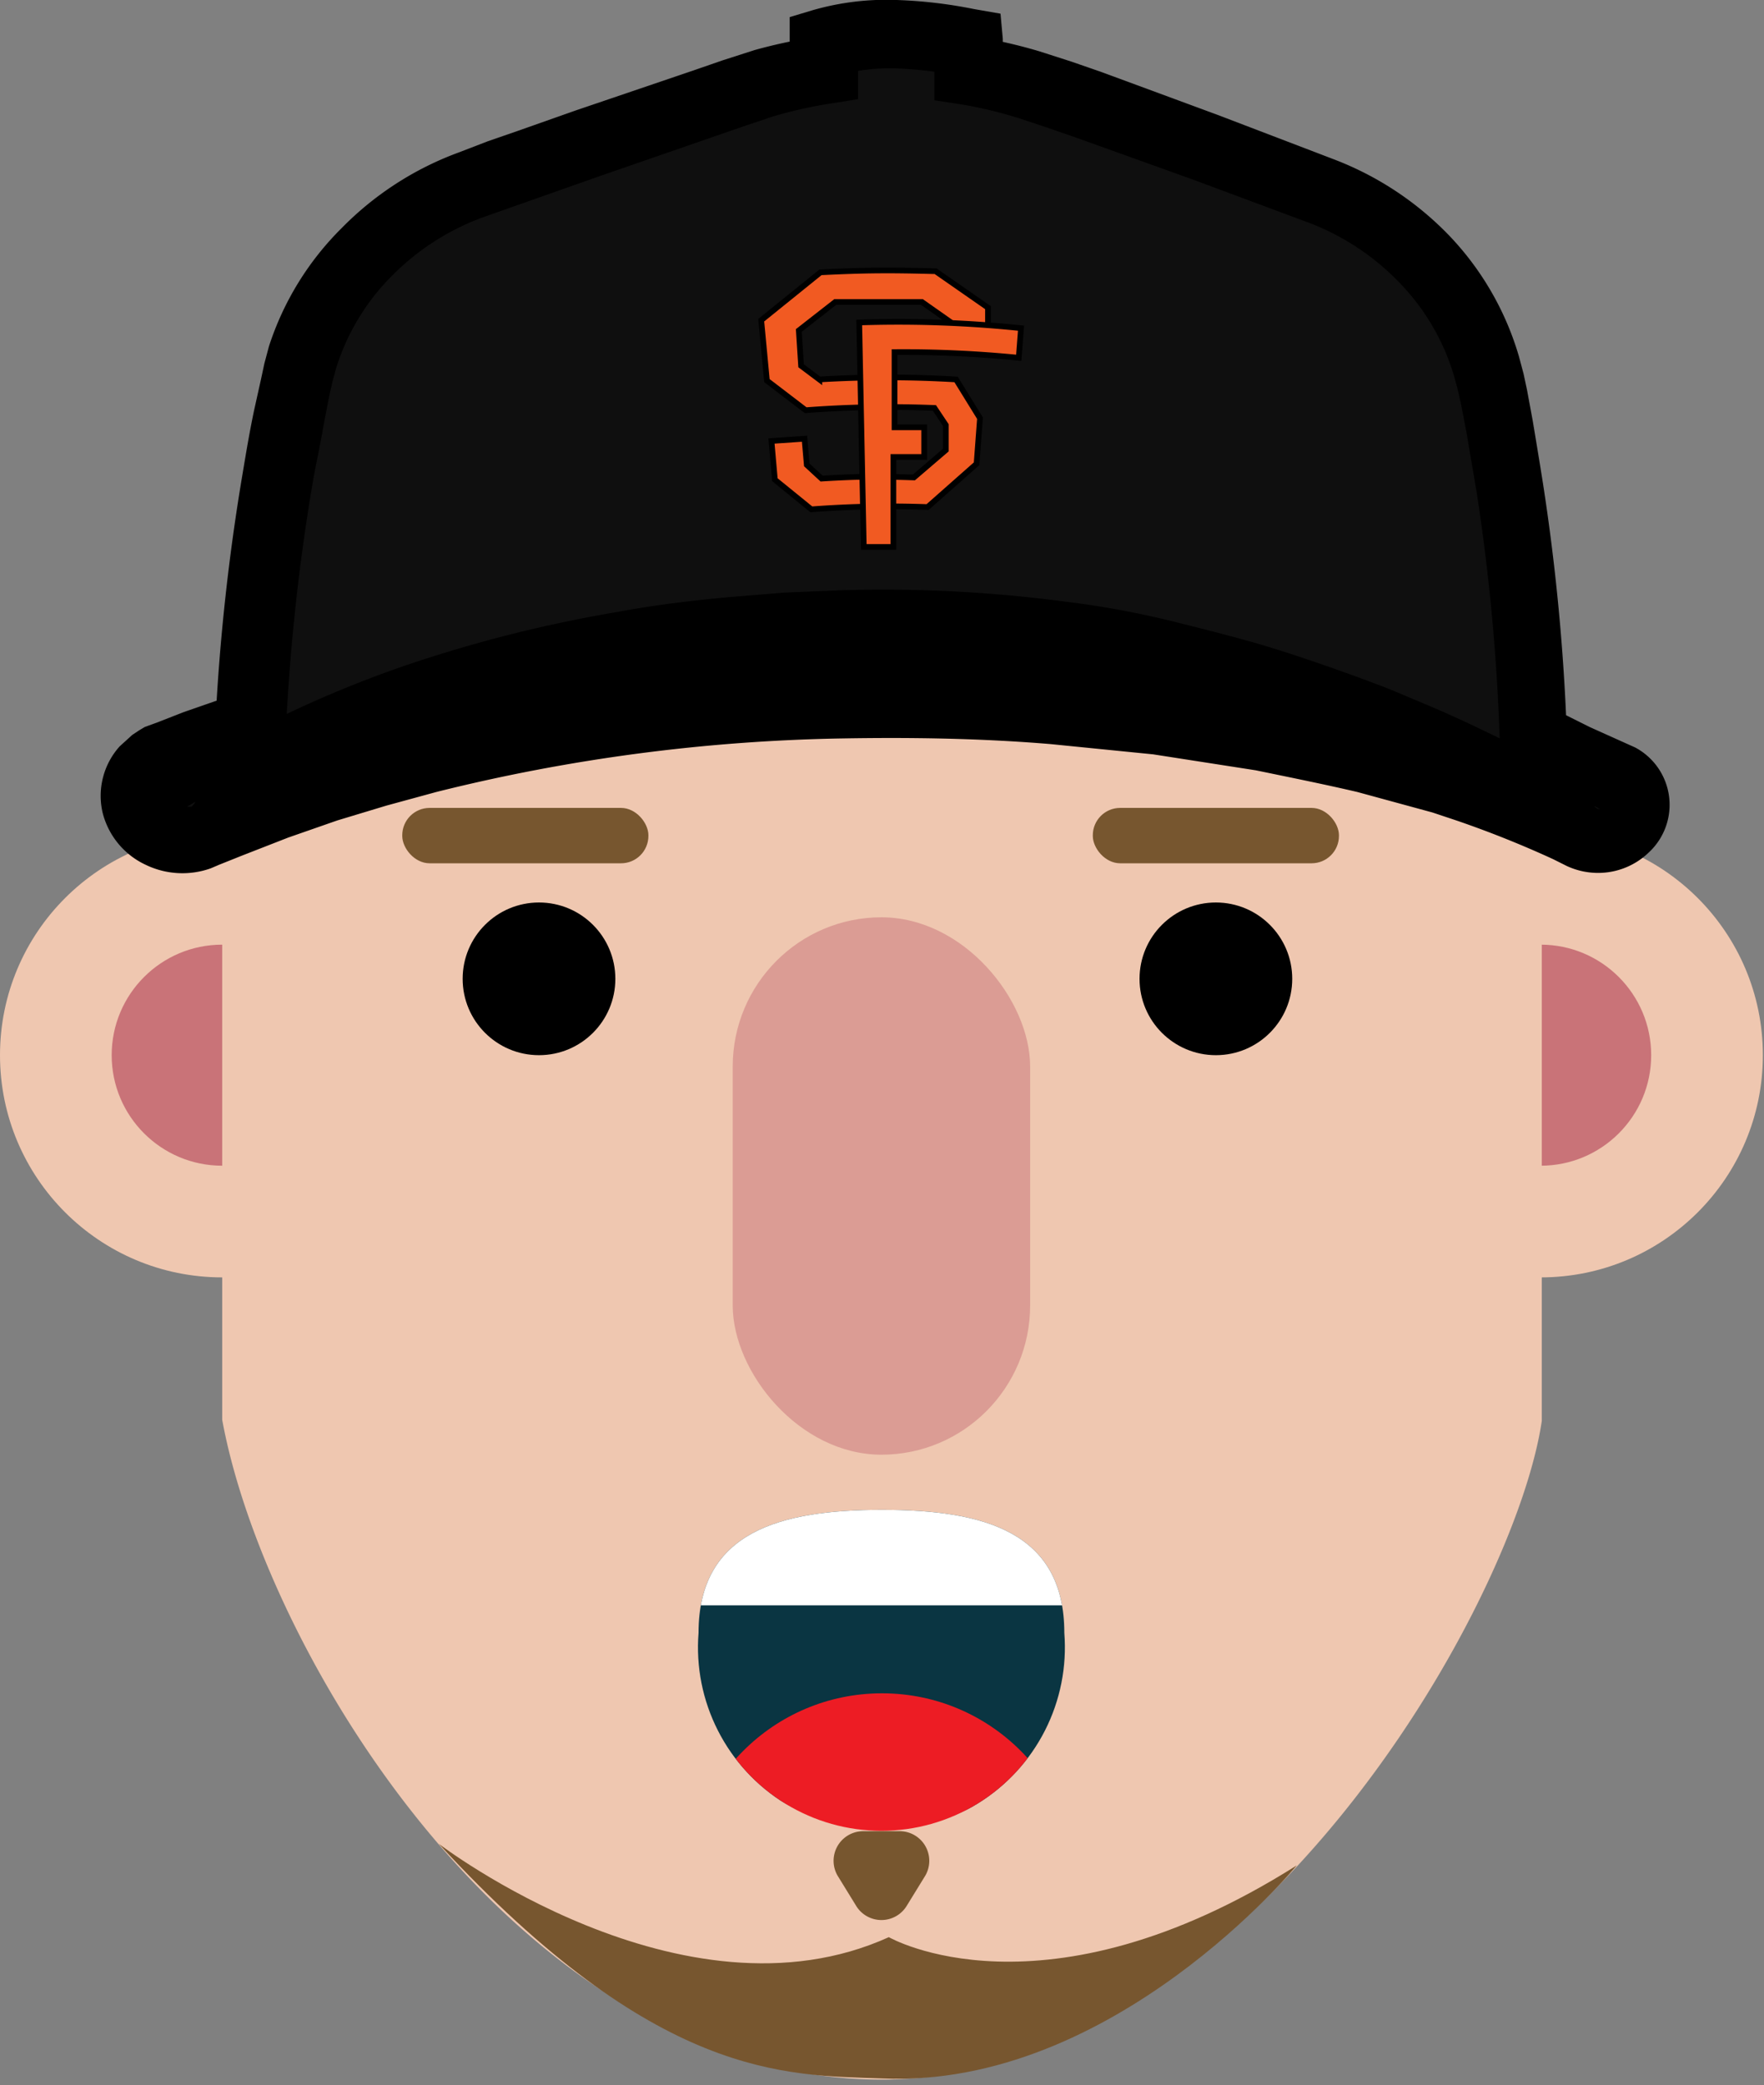 <svg xmlns="http://www.w3.org/2000/svg" xmlns:xlink="http://www.w3.org/1999/xlink" viewBox="0 0 154.8 183"><rect x="0" y="0" width="154.8" height="183" fill="#808080" stroke="none"/><defs><style>.cls-1{fill:none;}.cls-2{fill:#efc7b0;}.cls-3{fill:#c97378;}.cls-4{clip-path:url(#clip-path);}.cls-5{fill:#0a3542;}.cls-6{fill:#ed1c24;}.cls-7{fill:#fff;}.cls-8{fill:#db9c94;}.cls-9{fill:#77562f;}.cls-10{fill:#0f0f0f;}.cls-11{fill:#f15a22;stroke:#000;stroke-miterlimit:10;stroke-width:0.5px;}</style><clipPath id="clip-path"><path class="cls-1" d="M93.4,143.3a16.1,16.1,0,1,1-32.1,0c0-8.9,7.2-10.8,16.1-10.8S93.4,134.4,93.4,143.3Z"/></clipPath></defs><title>Justin</title><g id="Layer_2" data-name="Layer 2"><g id="Avatars"><circle class="cls-2" cx="19.5" cy="92.6" r="19.5"/><circle class="cls-3" cx="19.5" cy="92.6" r="9.7"/><circle class="cls-2" cx="135.2" cy="92.6" r="19.5"/><circle class="cls-3" cx="135.2" cy="92.6" r="9.7"/><path class="cls-2" d="M77.4,182.5h0c-31.8,0-54.2-37.6-57.9-57.9V78.3A58,58,0,0,1,77.4,20.5h0a58,58,0,0,1,57.9,57.9v46.3C132.9,141,109.2,182.5,77.4,182.5Z"/><g class="cls-4"><circle class="cls-5" cx="77.4" cy="143.3" r="17.2"/><circle class="cls-6" cx="77.4" cy="165.8" r="17.2"/><rect class="cls-7" x="32.6" y="114" width="83.8" height="26.88"/></g><rect class="cls-8" x="64.3" y="80.5" width="26.1" height="47.16" rx="13.1" ry="13.1"/><circle cx="47.3" cy="85.9" r="6.7"/><circle cx="106.7" cy="85.9" r="6.7"/><rect class="cls-9" x="35.3" y="70.9" width="21.6" height="4.86" rx="2.4" ry="2.4"/><rect class="cls-9" x="95.9" y="70.9" width="21.6" height="4.86" rx="2.4" ry="2.4"/><path class="cls-9" d="M38.5,161.8S59.9,178.2,78,170c0,0,13.5,7.8,35.8-6.3,0,0-16.1,19.6-36.4,18.7C68.9,182.1,57.6,182.5,38.5,161.8Z"/><path class="cls-9" d="M79.6,167.2a2.6,2.6,0,0,1-4.5,0l-.8-1.3-.8-1.3a2.6,2.6,0,0,1,2.3-3.9h3.1a2.6,2.6,0,0,1,2.3,3.9l-.8,1.3Z"/><path class="cls-10" d="M142,68.3q-3.6-2-7.4-3.7a183.4,183.4,0,0,0-3.7-31.1,23.8,23.8,0,0,0-15.3-17L92.8,8.3A41.5,41.5,0,0,0,85,6.2V4.6a5.5,5.5,0,0,0-.1-.8c-4.3-.8-8.3-1.3-12.7,0a5.5,5.5,0,0,0,0,.6V6.1A41.6,41.6,0,0,0,64.6,8L41.8,16A23.8,23.8,0,0,0,26.2,32.8a183.4,183.4,0,0,0-4.1,31q-3.9,1.7-7.5,3.6a2.5,2.5,0,0,0-1.2,3.5A2.9,2.9,0,0,0,17.1,72h.3C34.2,63,55.8,58.1,78.3,58.3a136.3,136.3,0,0,1,52,10.2h.3q4.4,1.9,8.4,4.1a2.9,2.9,0,0,0,3.9-.8A2.5,2.5,0,0,0,142,68.3Z"/><path d="M140.4,71l-3.5-1.9-3.6-1.8-1.7-.8V64.7a181.2,181.2,0,0,0-2-21.4c-.3-1.8-.6-3.5-.9-5.3l-.5-2.6-.3-1.3-.3-1.1a19.8,19.8,0,0,0-4.7-8.1,21.8,21.8,0,0,0-7.9-5.3l-10.2-3.8L94.5,12.1l-2.6-.9-2.4-.8a38.9,38.9,0,0,0-4.9-1.2L82,8.8V4.7h0V4.2l2.4,2.5A35.5,35.5,0,0,0,78.6,6a17.4,17.4,0,0,0-5.4.7l2.1-2.5V8.7l-2.5.4a39,39,0,0,0-4.9,1.1l-2.4.8-2.6.9L52.5,15.5,42.3,19.1a21.8,21.8,0,0,0-8,5.2,19.8,19.8,0,0,0-4.8,8l-.3,1.1-.3,1.3-.5,2.6c-.3,1.8-.7,3.5-1,5.3a181.1,181.1,0,0,0-2.3,21.3h0v1.5l-1.7,1.1-4,2.5-2,1.2-1,.6h.4a1.5,1.5,0,0,0,.5-1.4,1.7,1.7,0,0,0-.7-1.2,1.4,1.4,0,0,0-1.1-.2h-.1l.5-.3,1.1-.7A100.7,100.7,0,0,1,35,58.6a119.3,119.3,0,0,1,19.2-4.9c3.2-.6,6.5-1,9.8-1.3l4.9-.4,4.9-.2a121.5,121.5,0,0,1,19.7,1c3.3.4,6.5,1,9.7,1.8s6.4,1.6,9.5,2.6,6.2,2.1,9.3,3.3l4.5,1.9,2.2,1,2.3,1.1c2.9,1.4,5.8,3,8.6,4.7l.5.3.4.2h-.2l-.3.3a.9.9,0,0,0-.1.7A.5.5,0,0,0,140.4,71Zm3.1-5.4a5.7,5.7,0,0,1,1.2,9.2,6.4,6.4,0,0,1-4.7,1.8,6.5,6.5,0,0,1-2.5-.6l-1.2-.6a90.5,90.5,0,0,0-8.5-3.4l-2.1-.7-2.2-.6-4.4-1.2c-3-.7-6-1.3-8.9-1.9l-9-1.4-9-.9c-6-.5-12-.6-18.1-.5a157.5,157.5,0,0,0-35.8,4.7l-2.2.6-2.2.6L29.6,72l-4.3,1.5-4.1,1.6-1,.4-.5.2-.5.2-.7.3a7.4,7.4,0,0,1-5.7-.3,6.9,6.9,0,0,1-3.8-4.6,6.5,6.5,0,0,1,1.5-5.8l1.1-1,.6-.4.5-.3,1.1-.4,2.3-.9,4.6-1.6-1.8,2.6h0a187.1,187.1,0,0,1,2.4-22c.3-1.8.6-3.6,1-5.5l.6-2.7.3-1.4.4-1.5A25.8,25.8,0,0,1,30,20a27.8,27.8,0,0,1,10.2-6.6l1.3-.5,1.3-.5,2.6-.9,5.1-1.8L60.8,6.2l2.6-.9,2.8-.9a45,45,0,0,1,5.7-1.2L69.3,6.1V1.5l2-.6A23.4,23.4,0,0,1,78.7,0a41.2,41.2,0,0,1,6.8.8l2.3.4L88,3.4V6.2l-2.5-3a44.9,44.9,0,0,1,5.7,1.3l2.8.9,2.6.9,10.3,3.8L117.1,14a27.8,27.8,0,0,1,10.1,6.7,25.8,25.8,0,0,1,6.1,10.6l.4,1.5.3,1.4.5,2.7c.3,1.8.6,3.6.9,5.5a187.2,187.2,0,0,1,2.1,22.1l-1.8-2.6,3.8,1.9Z"/><path class="cls-11" d="M81.4,44.5a90.6,90.6,0,0,0-10.2.2l-3.2-2.6-.3-3.4,2.9-.2.2,2.3L72.1,42c3.3-.2,4.9-.2,8.1-.1L83,39.5V37.3l-1-1.5a97.9,97.9,0,0,0-11.3.2l-3.4-2.6-.5-5.3L72,23.9c4-.2,6.1-.2,10.1-.1L86.7,27v2.1H84.6l-3.7-2.6H73.3L70.1,29l.2,3.1,1.6,1.2a100.1,100.1,0,0,1,12,0L86,36.7l-.3,4Z"/><path class="cls-11" d="M89.4,31.4l.2-2.6a104.2,104.2,0,0,0-14.2-.5L75.8,48h2.6V40.1h2.7V37.5H78.5V30.9A102,102,0,0,1,89.4,31.4Z"/></g></g></svg>